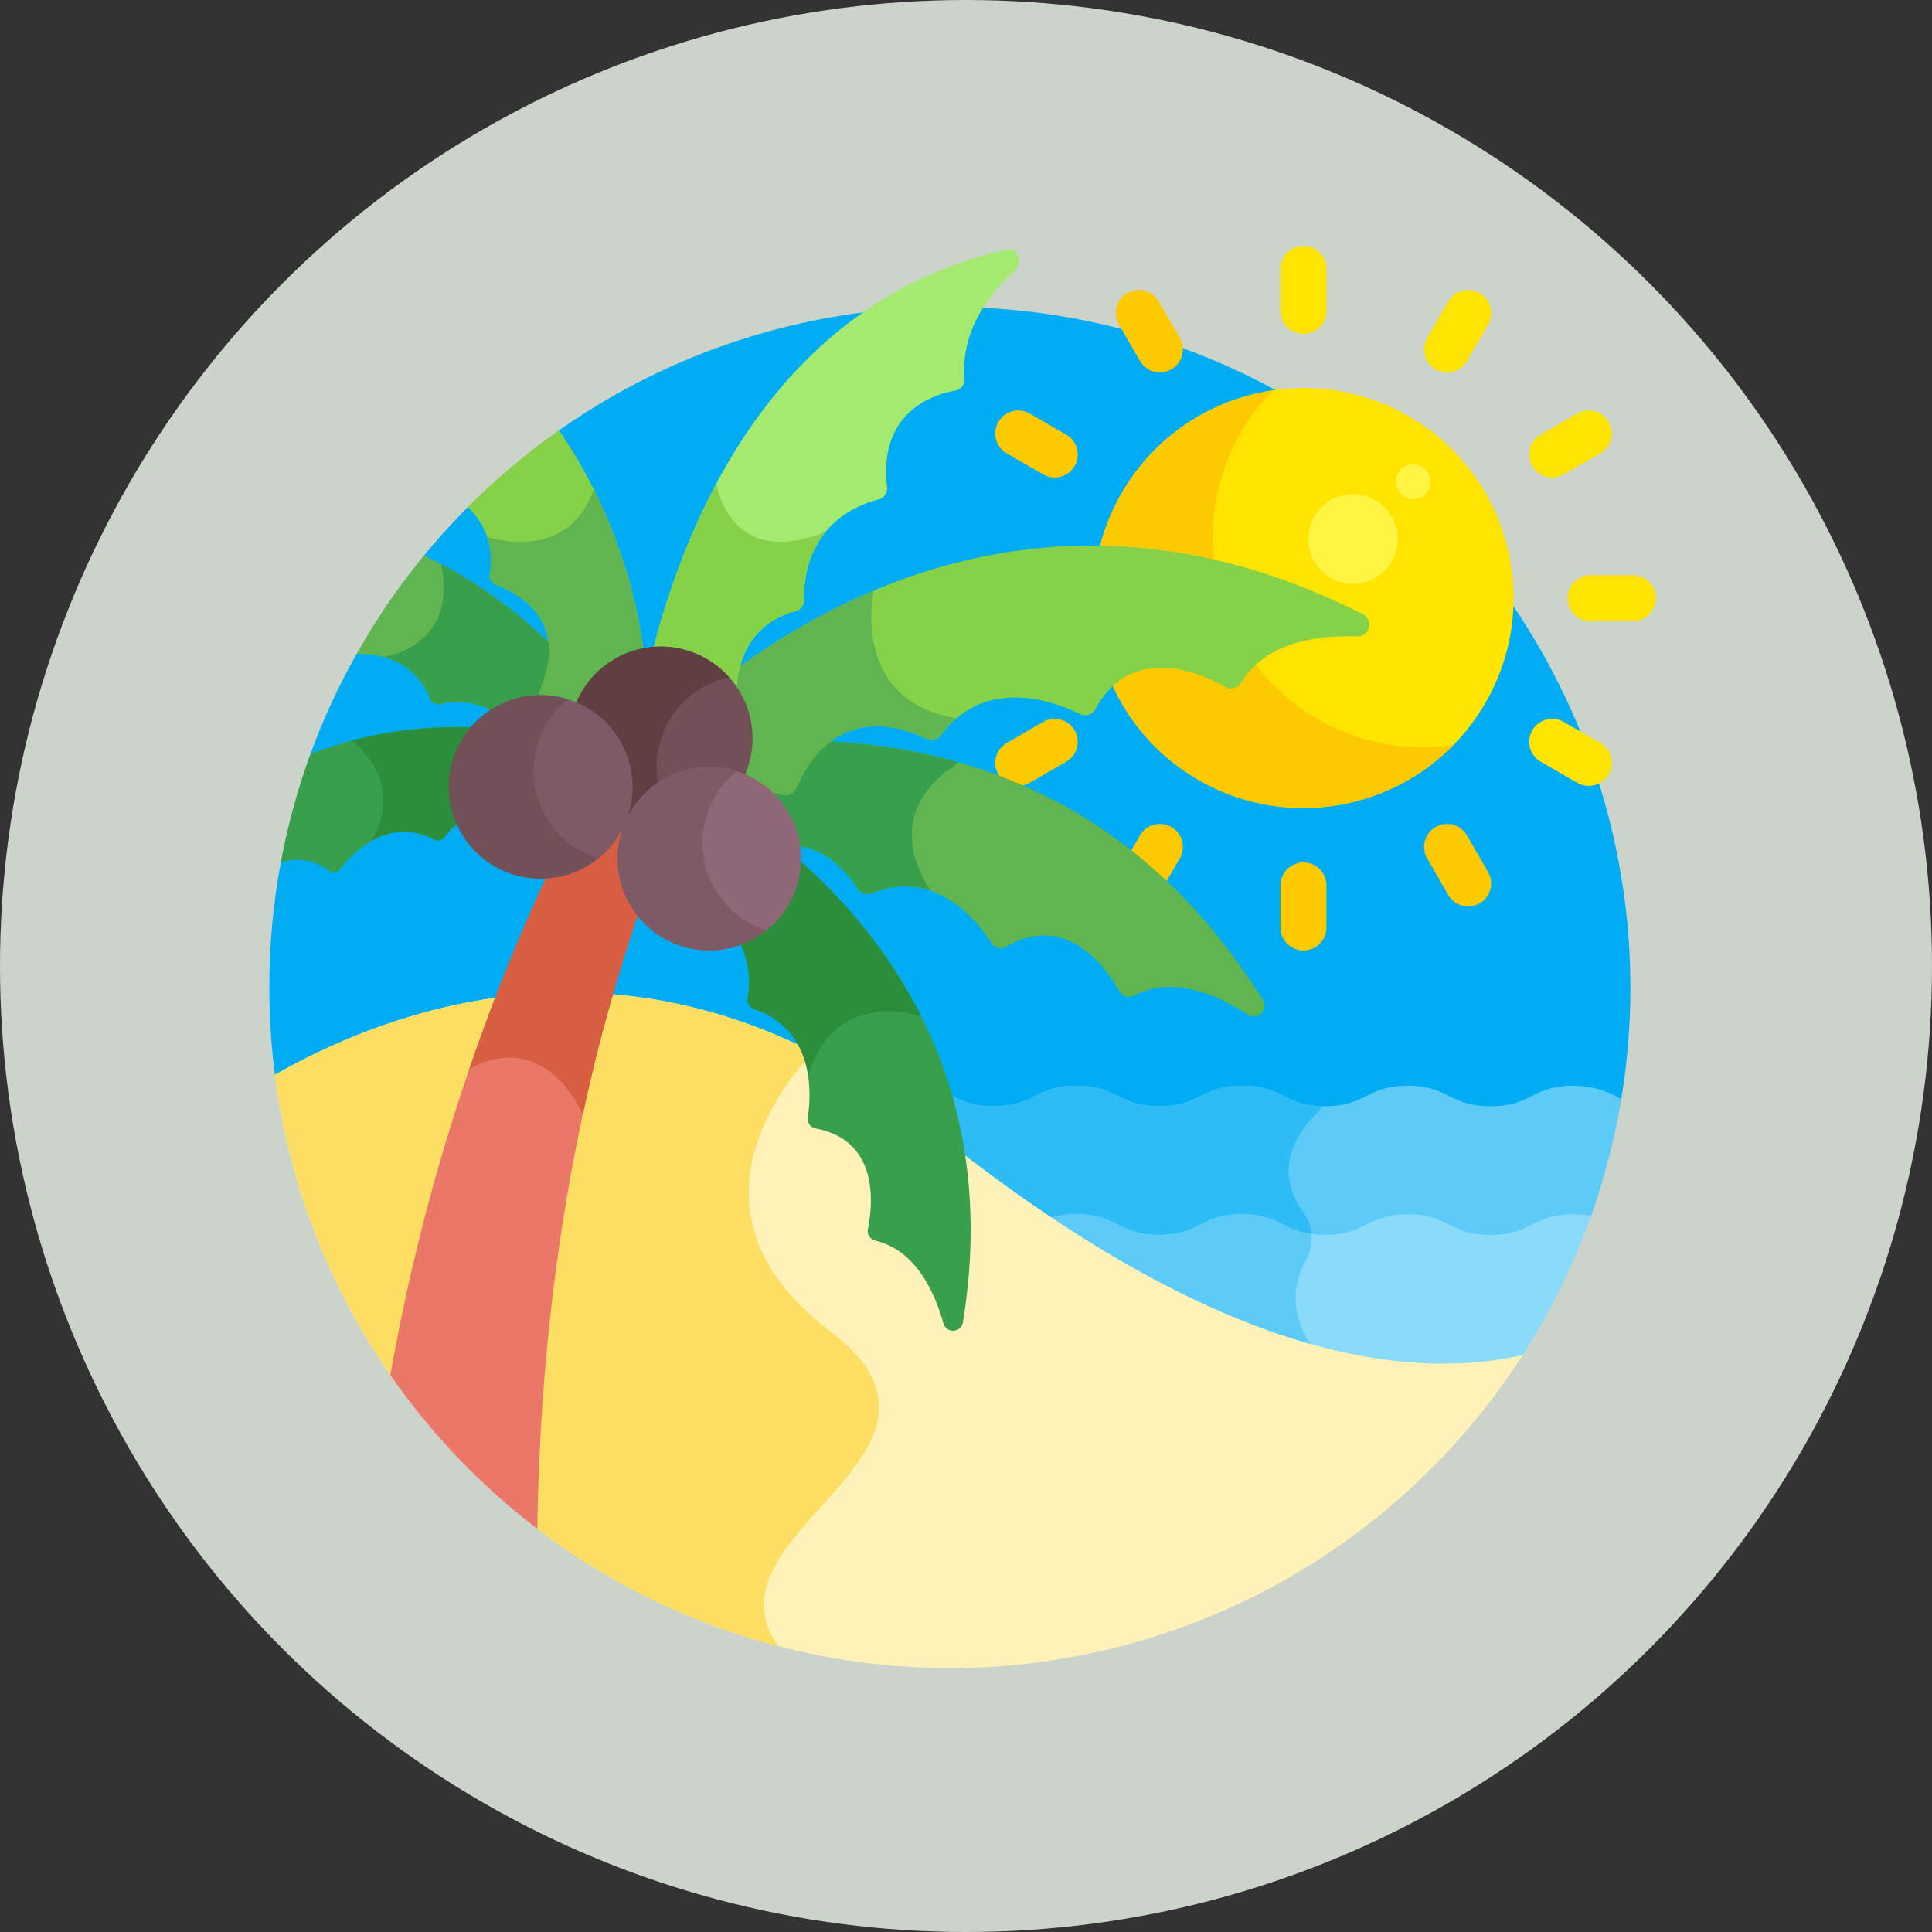 <svg xmlns="http://www.w3.org/2000/svg" width="165" height="165" viewBox="0 0 165 165">
  <rect x="0" y="0" width="165" height="165" fill="#333333" stroke="none"/>
  <g id="_1" data-name="1" transform="translate(-367 -493)">
    <circle id="Elipse_5497" data-name="Elipse 5497" cx="82.5" cy="82.5" r="82.5" transform="translate(367 493)" fill="#ccd3ca"/>
    <g id="verano" transform="translate(383.579 514)">
      <path id="Trazado_690781" data-name="Trazado 690781" d="M23.371,39.1q-1.967,1.973-3.74,4.13l-5.75,8.394a57.849,57.849,0,0,0-3.943,8.545L7.4,69.456A58.656,58.656,0,0,0,6.9,87.576s70.082,11.649,114.981,2.069A58.144,58.144,0,0,0,64.539,22,57.849,57.849,0,0,0,31.162,32.538Z" transform="translate(0 -16.781)" fill="#00adf4"/>
      <path id="Trazado_690782" data-name="Trazado 690782" d="M283.165,302.35c-3.537,0-3.537,1.754-7.073,1.754s-3.537-1.754-7.074-1.754-3.537,1.754-7.073,1.754-3.537-1.754-7.073-1.754-3.536,1.754-7.072,1.754-3.537-1.754-7.073-1.754-3.537,1.754-7.073,1.754-3.537-1.754-7.073-1.754a6.745,6.745,0,0,0-3.356.788,62.473,62.473,0,0,1,5.218,3.769c3.332,2.674,6.523,5.029,9.578,7.095a6.718,6.718,0,0,1,2.707-.49c3.537,0,3.537,1.754,7.073,1.754s3.536-1.754,7.072-1.754,3.537,1.754,7.073,1.754,3.537-1.754,7.073-1.754,3.537,1.754,7.074,1.754,3.537-1.754,7.073-1.754a8.073,8.073,0,0,1,1.45.12,57.684,57.684,0,0,0,2.634-10.141,7.843,7.843,0,0,0-4.084-1.14Z" transform="translate(-165.372 -230.627)" fill="#5ccbf7"/>
      <path id="Trazado_690783" data-name="Trazado 690783" d="M261.737,304.1c-3.329-.068-3.4-1.75-6.867-1.75-3.536,0-3.536,1.754-7.072,1.754s-3.537-1.754-7.073-1.754-3.537,1.754-7.073,1.754-3.537-1.754-7.073-1.754a6.745,6.745,0,0,0-3.356.788,62.436,62.436,0,0,1,5.218,3.769c3.332,2.674,6.523,5.029,9.578,7.095a6.719,6.719,0,0,1,2.707-.49c3.537,0,3.537,1.754,7.073,1.754s3.536-1.754,7.072-1.754c3.108,0,3.485,1.354,5.93,1.682a3.68,3.68,0,0,0-.7-2.037c-2.775-3.82-.252-7.076,1.1-8.409a3.809,3.809,0,0,0,.526-.648Z" transform="translate(-165.372 -230.627)" fill="#2ebcf6"/>
      <g id="Grupo_947464" data-name="Grupo 947464" transform="translate(70.49 5.789)">
        <circle id="Elipse_5503" data-name="Elipse 5503" cx="17.928" cy="17.928" r="17.928" transform="translate(0 31.626) rotate(-61.847)" fill="#ffe400"/>
      </g>
      <path id="Trazado_690784" data-name="Trazado 690784" d="M331.27,82.54a17.916,17.916,0,0,1-12.8-30.46,17.927,17.927,0,1,0,15.428,30.266A17.958,17.958,0,0,1,331.27,82.54Z" transform="translate(-226.348 -39.726)" fill="#fdca00"/>
      <g id="Grupo_947465" data-name="Grupo 947465" transform="translate(92.781 0)">
        <path id="Trazado_690785" data-name="Trazado 690785" d="M372.433,7.519a1.961,1.961,0,0,1-1.961-1.961v-3.6a1.961,1.961,0,0,1,3.923,0v3.6A1.961,1.961,0,0,1,372.433,7.519Z" transform="translate(-370.472 0)" fill="#ffe400"/>
      </g>
      <g id="Grupo_947466" data-name="Grupo 947466" transform="translate(92.781 52.658)">
        <path id="Trazado_690786" data-name="Trazado 690786" d="M372.433,229.5a1.961,1.961,0,0,1-1.961-1.961v-3.6a1.961,1.961,0,1,1,3.923,0v3.6A1.961,1.961,0,0,1,372.433,229.5Z" transform="translate(-370.472 -221.982)" fill="#fdca00"/>
      </g>
      <g id="Grupo_947467" data-name="Grupo 947467" transform="translate(78.717 3.768)">
        <path id="Trazado_690787" data-name="Trazado 690787" d="M313.246,21.942l-1.8-3.115a1.961,1.961,0,0,1,3.4-1.961l1.8,3.115a1.961,1.961,0,1,1-3.4,1.961Z" transform="translate(-311.185 -15.885)" fill="#fdca00"/>
      </g>
      <g id="Grupo_947468" data-name="Grupo 947468" transform="translate(105.046 49.372)">
        <path id="Trazado_690788" data-name="Trazado 690788" d="M424.236,214.184l-1.8-3.115a1.961,1.961,0,1,1,3.4-1.961l1.8,3.115a1.961,1.961,0,0,1-3.4,1.961Z" transform="translate(-422.175 -208.127)" fill="#fdca00"/>
      </g>
      <g id="Grupo_947469" data-name="Grupo 947469" transform="translate(68.421 14.063)">
        <path id="Trazado_690789" data-name="Trazado 690789" d="M271.88,64.743l-3.115-1.8a1.961,1.961,0,1,1,1.961-3.4l3.115,1.8a1.961,1.961,0,1,1-1.961,3.4Z" transform="translate(-267.784 -59.284)" fill="#fdca00"/>
      </g>
      <g id="Grupo_947470" data-name="Grupo 947470" transform="translate(114.025 40.393)">
        <path id="Trazado_690790" data-name="Trazado 690790" d="M464.121,175.734l-3.115-1.8a1.961,1.961,0,0,1,1.961-3.4l3.115,1.8a1.961,1.961,0,0,1-1.961,3.4Z" transform="translate(-460.025 -170.275)" fill="#ffe400"/>
      </g>
      <g id="Grupo_947471" data-name="Grupo 947471" transform="translate(117.311 28.128)">
        <path id="Trazado_690791" data-name="Trazado 690791" d="M479.439,122.495h-3.6a1.961,1.961,0,1,1,0-3.923h3.6a1.961,1.961,0,1,1,0,3.923Z" transform="translate(-473.881 -118.572)" fill="#ffe400"/>
      </g>
      <g id="Grupo_947472" data-name="Grupo 947472" transform="translate(68.421 40.392)">
        <path id="Trazado_690792" data-name="Trazado 690792" d="M268.048,175.015a1.961,1.961,0,0,1,.718-2.679l3.115-1.8a1.961,1.961,0,1,1,1.961,3.4l-3.115,1.8A1.961,1.961,0,0,1,268.048,175.015Z" transform="translate(-267.785 -170.275)" fill="#fdca00"/>
      </g>
      <g id="Grupo_947473" data-name="Grupo 947473" transform="translate(114.025 14.063)">
        <path id="Trazado_690793" data-name="Trazado 690793" d="M460.289,64.025a1.961,1.961,0,0,1,.718-2.679l3.115-1.8a1.961,1.961,0,0,1,1.961,3.4l-3.115,1.8A1.961,1.961,0,0,1,460.289,64.025Z" transform="translate(-460.026 -59.284)" fill="#ffe400"/>
      </g>
      <g id="Grupo_947474" data-name="Grupo 947474" transform="translate(78.717 49.371)">
        <path id="Trazado_690794" data-name="Trazado 690794" d="M312.165,214.9a1.961,1.961,0,0,1-.718-2.679l1.8-3.115a1.961,1.961,0,0,1,3.4,1.961l-1.8,3.115A1.961,1.961,0,0,1,312.165,214.9Z" transform="translate(-311.184 -208.126)" fill="#fdca00"/>
      </g>
      <g id="Grupo_947475" data-name="Grupo 947475" transform="translate(105.046 3.768)">
        <path id="Trazado_690795" data-name="Trazado 690795" d="M423.155,22.658a1.961,1.961,0,0,1-.718-2.679l1.8-3.115a1.961,1.961,0,0,1,3.4,1.961l-1.8,3.115A1.961,1.961,0,0,1,423.155,22.658Z" transform="translate(-422.174 -15.883)" fill="#ffe400"/>
      </g>
      <path id="Trazado_690796" data-name="Trazado 690796" d="M330.229,348.661c-3.537,0-3.537,1.754-7.073,1.754s-3.537-1.754-7.074-1.754-3.537,1.754-7.073,1.754-3.537-1.754-7.073-1.754-3.536,1.754-7.072,1.754-3.537-1.754-7.073-1.754a6.665,6.665,0,0,0-2.867.558c17.678,11.993,30.816,14.29,40.371,12.375a57.911,57.911,0,0,0,6.443-12.8A7.988,7.988,0,0,0,330.229,348.661Z" transform="translate(-212.436 -265.952)" fill="#8adaf9"/>
      <path id="Trazado_690797" data-name="Trazado 690797" d="M308.591,360.74c-2.909-3.223-2.246-6.232-1.209-8.161a4.023,4.023,0,0,0,.472-2.236c-2.435-.331-2.816-1.681-5.919-1.681-3.536,0-3.536,1.754-7.072,1.754s-3.537-1.754-7.073-1.754a6.664,6.664,0,0,0-2.867.558c9.032,6.128,16.879,9.723,23.668,11.52Z" transform="translate(-212.436 -265.953)" fill="#5ccbf7"/>
      <path id="Trazado_690798" data-name="Trazado 690798" d="M64.595,280.542c-23.377-18.761-45.4-10.844-56.173-4.7a57.79,57.79,0,0,0,9.868,25.642v0l12.546,13.126h0a58.127,58.127,0,0,0,84.149-14.83c-11.2,2.49-27.459-.831-50.39-19.234Z" transform="translate(-1.526 -205.047)" fill="#fff2b9"/>
      <path id="Trazado_690799" data-name="Trazado 690799" d="M51.422,324.648c-6.949-9.67,18.174-16.454,4.386-26.941-12.521-9.523-4.882-20.055-1.428-23.8-19.408-9.819-36.77-3.3-45.958,1.943a57.79,57.79,0,0,0,9.868,25.642v0l12.546,13.126h0A57.914,57.914,0,0,0,51.422,324.648Z" transform="translate(-1.526 -205.055)" fill="#fcde63"/>
      <path id="Trazado_690800" data-name="Trazado 690800" d="M27.5,173.3a35.1,35.1,0,0,0-14.411,2.241,57.691,57.691,0,0,0-2.537,9.291,4.282,4.282,0,0,1,4.114.7.7.7,0,0,0,.953-.14c1.053-1.365,4.075-4.567,8.02-2.548a.7.7,0,0,0,.885-.19,7.472,7.472,0,0,1,1.505-1.476,7.227,7.227,0,0,1,1.47-7.88Z" transform="translate(-3.149 -132.157)" fill="#389f4d"/>
      <g id="Grupo_947476" data-name="Grupo 947476" transform="translate(13.46 41.099)">
        <path id="Trazado_690801" data-name="Trazado 690801" d="M37.717,183.023a5.337,5.337,0,0,1,5.405-.178.7.7,0,0,0,.885-.19,7.478,7.478,0,0,1,1.505-1.476,7.229,7.229,0,0,1,1.47-7.88,36.143,36.143,0,0,0-10.888,1.1C41.028,178.557,37.717,183.023,37.717,183.023Z" transform="translate(-36.095 -173.255)" fill="#2b8e3b"/>
      </g>
      <path id="Trazado_690802" data-name="Trazado 690802" d="M54.062,122.815a9.039,9.039,0,0,0,.747-3.365,39.049,39.049,0,0,0-11.193-7.967,58.246,58.246,0,0,0-5.75,8.394c2.156-.026,4.983.62,6.267,3.83a.76.76,0,0,0,.853.473,6.494,6.494,0,0,1,4.893.788,7.272,7.272,0,0,1,5.645-.739,10.981,10.981,0,0,0-1.3-.908.406.406,0,0,1-.158-.505Z" transform="translate(-23.985 -85.036)" fill="#60b550"/>
      <g id="Grupo_947477" data-name="Grupo 947477" transform="translate(16.169 27.163)">
        <path id="Trazado_690803" data-name="Trazado 690803" d="M61.58,125.628a.406.406,0,0,1-.157-.505,9.035,9.035,0,0,0,.747-3.365,39.567,39.567,0,0,0-9.739-7.25c1.513,7.134-4.914,7.942-4.914,7.942h0a5.687,5.687,0,0,1,3.977,3.562.76.76,0,0,0,.854.473,6.494,6.494,0,0,1,4.893.788,7.272,7.272,0,0,1,5.645-.739,11.019,11.019,0,0,0-1.3-.908Z" transform="translate(-47.515 -114.508)" fill="#389f4d"/>
      </g>
      <path id="Trazado_690804" data-name="Trazado 690804" d="M77.871,72.982A6.185,6.185,0,0,1,79.747,78.7a.822.822,0,0,0,.525.916c1.777.643,6.289,2.922,3.816,8.919a.816.816,0,0,0,.329,1.018l.07.042a7.229,7.229,0,0,1,2.444.562l.509.217.216-.509a7.277,7.277,0,0,1,5.276-4.285,43.706,43.706,0,0,0-7.269-19.164,58.383,58.383,0,0,0-7.792,6.56Z" transform="translate(-54.501 -50.665)" fill="#85d249"/>
      <g id="Grupo_947478" data-name="Grupo 947478" transform="translate(25.023 20.754)">
        <path id="Trazado_690805" data-name="Trazado 690805" d="M92.756,106.448l.216-.509a7.276,7.276,0,0,1,5.276-4.285,45.654,45.654,0,0,0-4.291-14.166c-2.223,6.456-9.117,4.1-9.117,4.1a6.422,6.422,0,0,1,.223,3.183.823.823,0,0,0,.525.916c1.777.643,6.289,2.922,3.816,8.919a.816.816,0,0,0,.329,1.018l.07.042a7.228,7.228,0,0,1,2.444.562Z" transform="translate(-84.84 -87.488)" fill="#60b550"/>
      </g>
      <path id="Trazado_690806" data-name="Trazado 690806" d="M70.67,207.086l-.625-.266-.625-.266a7.109,7.109,0,0,1-3.909,3.835,7.19,7.19,0,0,1-1.9.473,173.23,173.23,0,0,0-13.592,43.127,58.438,58.438,0,0,0,12.546,13.126c.256-17.077,2.66-35.329,8.835-53.128A7.149,7.149,0,0,1,70.67,207.086Z" transform="translate(-33.258 -157.555)" fill="#ea7768"/>
      <path id="Trazado_690807" data-name="Trazado 690807" d="M92.288,207.086l-.625-.266-.625-.266a7.109,7.109,0,0,1-3.909,3.835,7.19,7.19,0,0,1-1.9.473A164.181,164.181,0,0,0,78.363,227.9c.039-.026,5.833-3.944,9.715,3.816l0,0a151.256,151.256,0,0,1,4.941-17.728A7.148,7.148,0,0,1,92.288,207.086Z" transform="translate(-54.876 -157.555)" fill="#d85e41"/>
      <g id="Grupo_947479" data-name="Grupo 947479" transform="translate(46.455 52.167)">
        <path id="Trazado_690808" data-name="Trazado 690808" d="M194.39,259.673c3.229-19.871-6.045-32.6-14.338-39.762a7.311,7.311,0,0,1-4.865,7.064,7.691,7.691,0,0,1,.816,5.013.862.862,0,0,0,.583.942c5.127,1.765,4.867,7.145,4.557,9.232a.851.851,0,0,0,.685.96c5.422,1.035,4.876,6.46,4.443,8.581a.849.849,0,0,0,.634.994c3.362.805,5.013,4.2,5.819,7.08A.855.855,0,0,0,194.39,259.673Z" transform="translate(-175.186 -219.911)" fill="#389f4d"/>
      </g>
      <g id="Grupo_947480" data-name="Grupo 947480" transform="translate(46.455 52.167)">
        <path id="Trazado_690809" data-name="Trazado 690809" d="M190.838,233.555a44.44,44.44,0,0,0-10.787-13.644,7.311,7.311,0,0,1-4.865,7.064,7.691,7.691,0,0,1,.816,5.013.862.862,0,0,0,.583.942,6.683,6.683,0,0,1,4.585,5.738c2.177-7.67,9.59-5.139,9.669-5.112Z" transform="translate(-175.186 -219.911)" fill="#2b8e3b"/>
      </g>
      <g id="Grupo_947481" data-name="Grupo 947481" transform="translate(46.005 42.265)">
        <path id="Trazado_690810" data-name="Trazado 690810" d="M218.553,200.3c-11.1-17.855-26.991-21.944-38.71-22.126a11.059,11.059,0,0,0-2.334,3.513.5.5,0,0,1-.579.29,12.909,12.909,0,0,0-3.645-.474,7.328,7.328,0,0,1,4.354,5.6c3.4-.231,5.535,2.441,6.368,3.745a.929.929,0,0,0,1.141.352c5.414-2.2,9.015,2.354,10.241,4.268a.917.917,0,0,0,1.236.294c5.136-3,8.536,1.791,9.688,3.821a.914.914,0,0,0,1.219.357c3.3-1.728,7.043-.145,9.741,1.627a.921.921,0,0,0,1.28-1.264Z" transform="translate(-173.286 -178.17)" fill="#60b550"/>
      </g>
      <g id="Grupo_947482" data-name="Grupo 947482" transform="translate(46.005 42.265)">
        <path id="Trazado_690811" data-name="Trazado 690811" d="M179.843,178.17a11.059,11.059,0,0,0-2.334,3.513.5.5,0,0,1-.579.29,12.909,12.909,0,0,0-3.645-.474,7.328,7.328,0,0,1,4.354,5.6c3.4-.231,5.535,2.441,6.368,3.745a.929.929,0,0,0,1.141.352,6.964,6.964,0,0,1,5.026-.217c-4.5-6.971,1.921-10.574,1.921-10.574l.434-.4A49.107,49.107,0,0,0,179.843,178.17Z" transform="translate(-173.286 -178.17)" fill="#389f4d"/>
      </g>
      <g id="Grupo_947483" data-name="Grupo 947483" transform="translate(45.17 25.595)">
        <path id="Trazado_690812" data-name="Trazado 690812" d="M224.426,113.767c-24.828-12.607-44.734-2.126-54.658,5.546a7.338,7.338,0,0,1,1.429,7.914l-.2.465.465.2a7.324,7.324,0,0,1,1.564.908,13.2,13.2,0,0,1,1.825.369,1,1,0,0,0,1.177-.574c3.189-7.268,9.026-5.223,11.1-4.2a1.006,1.006,0,0,0,1.253-.314c3.78-5.073,9.669-2.877,11.878-1.792a.993.993,0,0,0,1.309-.421c3.073-5.66,8.91-3.13,11.114-1.9a.99.99,0,0,0,1.33-.353c2.087-3.451,6.441-4.085,9.934-3.958a1,1,0,0,0,.477-1.889Z" transform="translate(-169.768 -107.896)" fill="#85d249"/>
      </g>
      <g id="Grupo_947484" data-name="Grupo 947484" transform="translate(45.17 29.443)">
        <path id="Trazado_690813" data-name="Trazado 690813" d="M169.768,131.686A7.338,7.338,0,0,1,171.2,139.6l-.2.465.465.2a7.325,7.325,0,0,1,1.564.908,13.2,13.2,0,0,1,1.825.369,1,1,0,0,0,1.177-.574c3.189-7.268,9.026-5.223,11.1-4.2a1.006,1.006,0,0,0,1.253-.314,8.67,8.67,0,0,1,1.336-1.433c-9.184-1.515-7.079-10.9-7.079-10.9A58.062,58.062,0,0,0,169.768,131.686Z" transform="translate(-169.768 -124.117)" fill="#60b550"/>
      </g>
      <g id="Grupo_947485" data-name="Grupo 947485" transform="translate(39.106 0.286)">
        <path id="Trazado_690814" data-name="Trazado 690814" d="M174.633,1.219c-19.5,4.288-27.326,22.26-30.426,34.517a7.255,7.255,0,0,1,7.192,3.856c-.055-5.673,3.62-7.139,5.148-7.5a.981.981,0,0,0,.627-1c.026-6.368,4.633-8.1,6.479-8.543a1,1,0,0,0,.613-1.123c-.673-6.421,4.053-7.855,5.964-8.171a.969.969,0,0,0,.657-1.08c-.279-4.043,2.106-7.156,4.307-9.137.672-.605.241-1.991-.562-1.815Z" transform="translate(-144.207 -1.204)" fill="#a3ea6e"/>
      </g>
      <g id="Grupo_947486" data-name="Grupo 947486" transform="translate(39.106 20.32)">
        <path id="Trazado_690815" data-name="Trazado 690815" d="M159.027,89.766c-8.17,3.29-9.322-4.025-9.335-4.105a65.014,65.014,0,0,0-5.485,14.5,7.255,7.255,0,0,1,7.192,3.856c-.055-5.673,3.62-7.139,5.148-7.5a.981.981,0,0,0,.627-1,8.8,8.8,0,0,1,1.853-5.744Z" transform="translate(-144.207 -85.661)" fill="#85d249"/>
      </g>
      <g id="Grupo_947487" data-name="Grupo 947487" transform="translate(32.559 34.22)">
        <path id="Trazado_690816" data-name="Trazado 690816" d="M131.014,155.373c.033-.071.067-.142.1-.215a7.834,7.834,0,0,0-14.417-6.135c-.031.073-.058.147-.087.22a7.606,7.606,0,0,1,4.013,9.958c.072.033.142.067.215.1s.147.058.22.087A7.607,7.607,0,0,1,131.014,155.373Z" transform="translate(-116.608 -144.254)" fill="#725057"/>
      </g>
      <g id="Grupo_947488" data-name="Grupo 947488" transform="translate(32.559 34.22)">
        <path id="Trazado_690817" data-name="Trazado 690817" d="M124.17,151.464a7.819,7.819,0,0,1,5.571-4.588,7.82,7.82,0,0,0-13.046,2.146c-.031.073-.058.147-.087.22a7.606,7.606,0,0,1,4.013,9.958c.072.033.142.067.215.1s.147.058.22.087a7.543,7.543,0,0,1,2.658-3.25A7.794,7.794,0,0,1,124.17,151.464Z" transform="translate(-116.608 -144.253)" fill="#603f42"/>
      </g>
      <g id="Grupo_947489" data-name="Grupo 947489" transform="translate(32.931 41.267)">
        <ellipse id="Elipse_5504" data-name="Elipse 5504" cx="7.834" cy="7.834" rx="7.834" ry="7.834" transform="translate(0 10.592) rotate(-42.528)" fill="#8e6877"/>
      </g>
      <g id="Grupo_947490" data-name="Grupo 947490" transform="translate(36.16 44.498)">
        <path id="Trazado_690818" data-name="Trazado 690818" d="M143.807,201.271a7.835,7.835,0,0,1-1.827-13.326,7.833,7.833,0,1,0,2.537,13.587C144.279,201.457,144.042,201.371,143.807,201.271Z" transform="translate(-131.787 -187.581)" fill="#7e5966"/>
      </g>
      <g id="Grupo_947491" data-name="Grupo 947491" transform="translate(19.22 35.821)">
        <ellipse id="Elipse_5505" data-name="Elipse 5505" cx="7.834" cy="7.834" rx="7.834" ry="7.834" transform="matrix(0.91, -0.416, 0.416, 0.91, 0, 6.518)" fill="#7e5966"/>
      </g>
      <g id="Grupo_947492" data-name="Grupo 947492" transform="translate(21.743 38.363)">
        <path id="Trazado_690819" data-name="Trazado 690819" d="M83.031,175.409A7.835,7.835,0,0,1,81.2,162.083a7.833,7.833,0,1,0,2.538,13.587C83.5,175.595,83.266,175.509,83.031,175.409Z" transform="translate(-71.011 -161.719)" fill="#725057"/>
      </g>
      <g id="Grupo_947493" data-name="Grupo 947493" transform="translate(93.951 18.657)">
        <circle id="Elipse_5506" data-name="Elipse 5506" cx="3.833" cy="3.833" r="3.833" transform="matrix(0.921, -0.389, 0.389, 0.921, 0, 4.333)" fill="#fff442"/>
        <circle id="Elipse_5507" data-name="Elipse 5507" cx="1.481" cy="1.481" r="1.481" transform="translate(8.683)" fill="#fff442"/>
      </g>
    </g>
  </g>
</svg>

